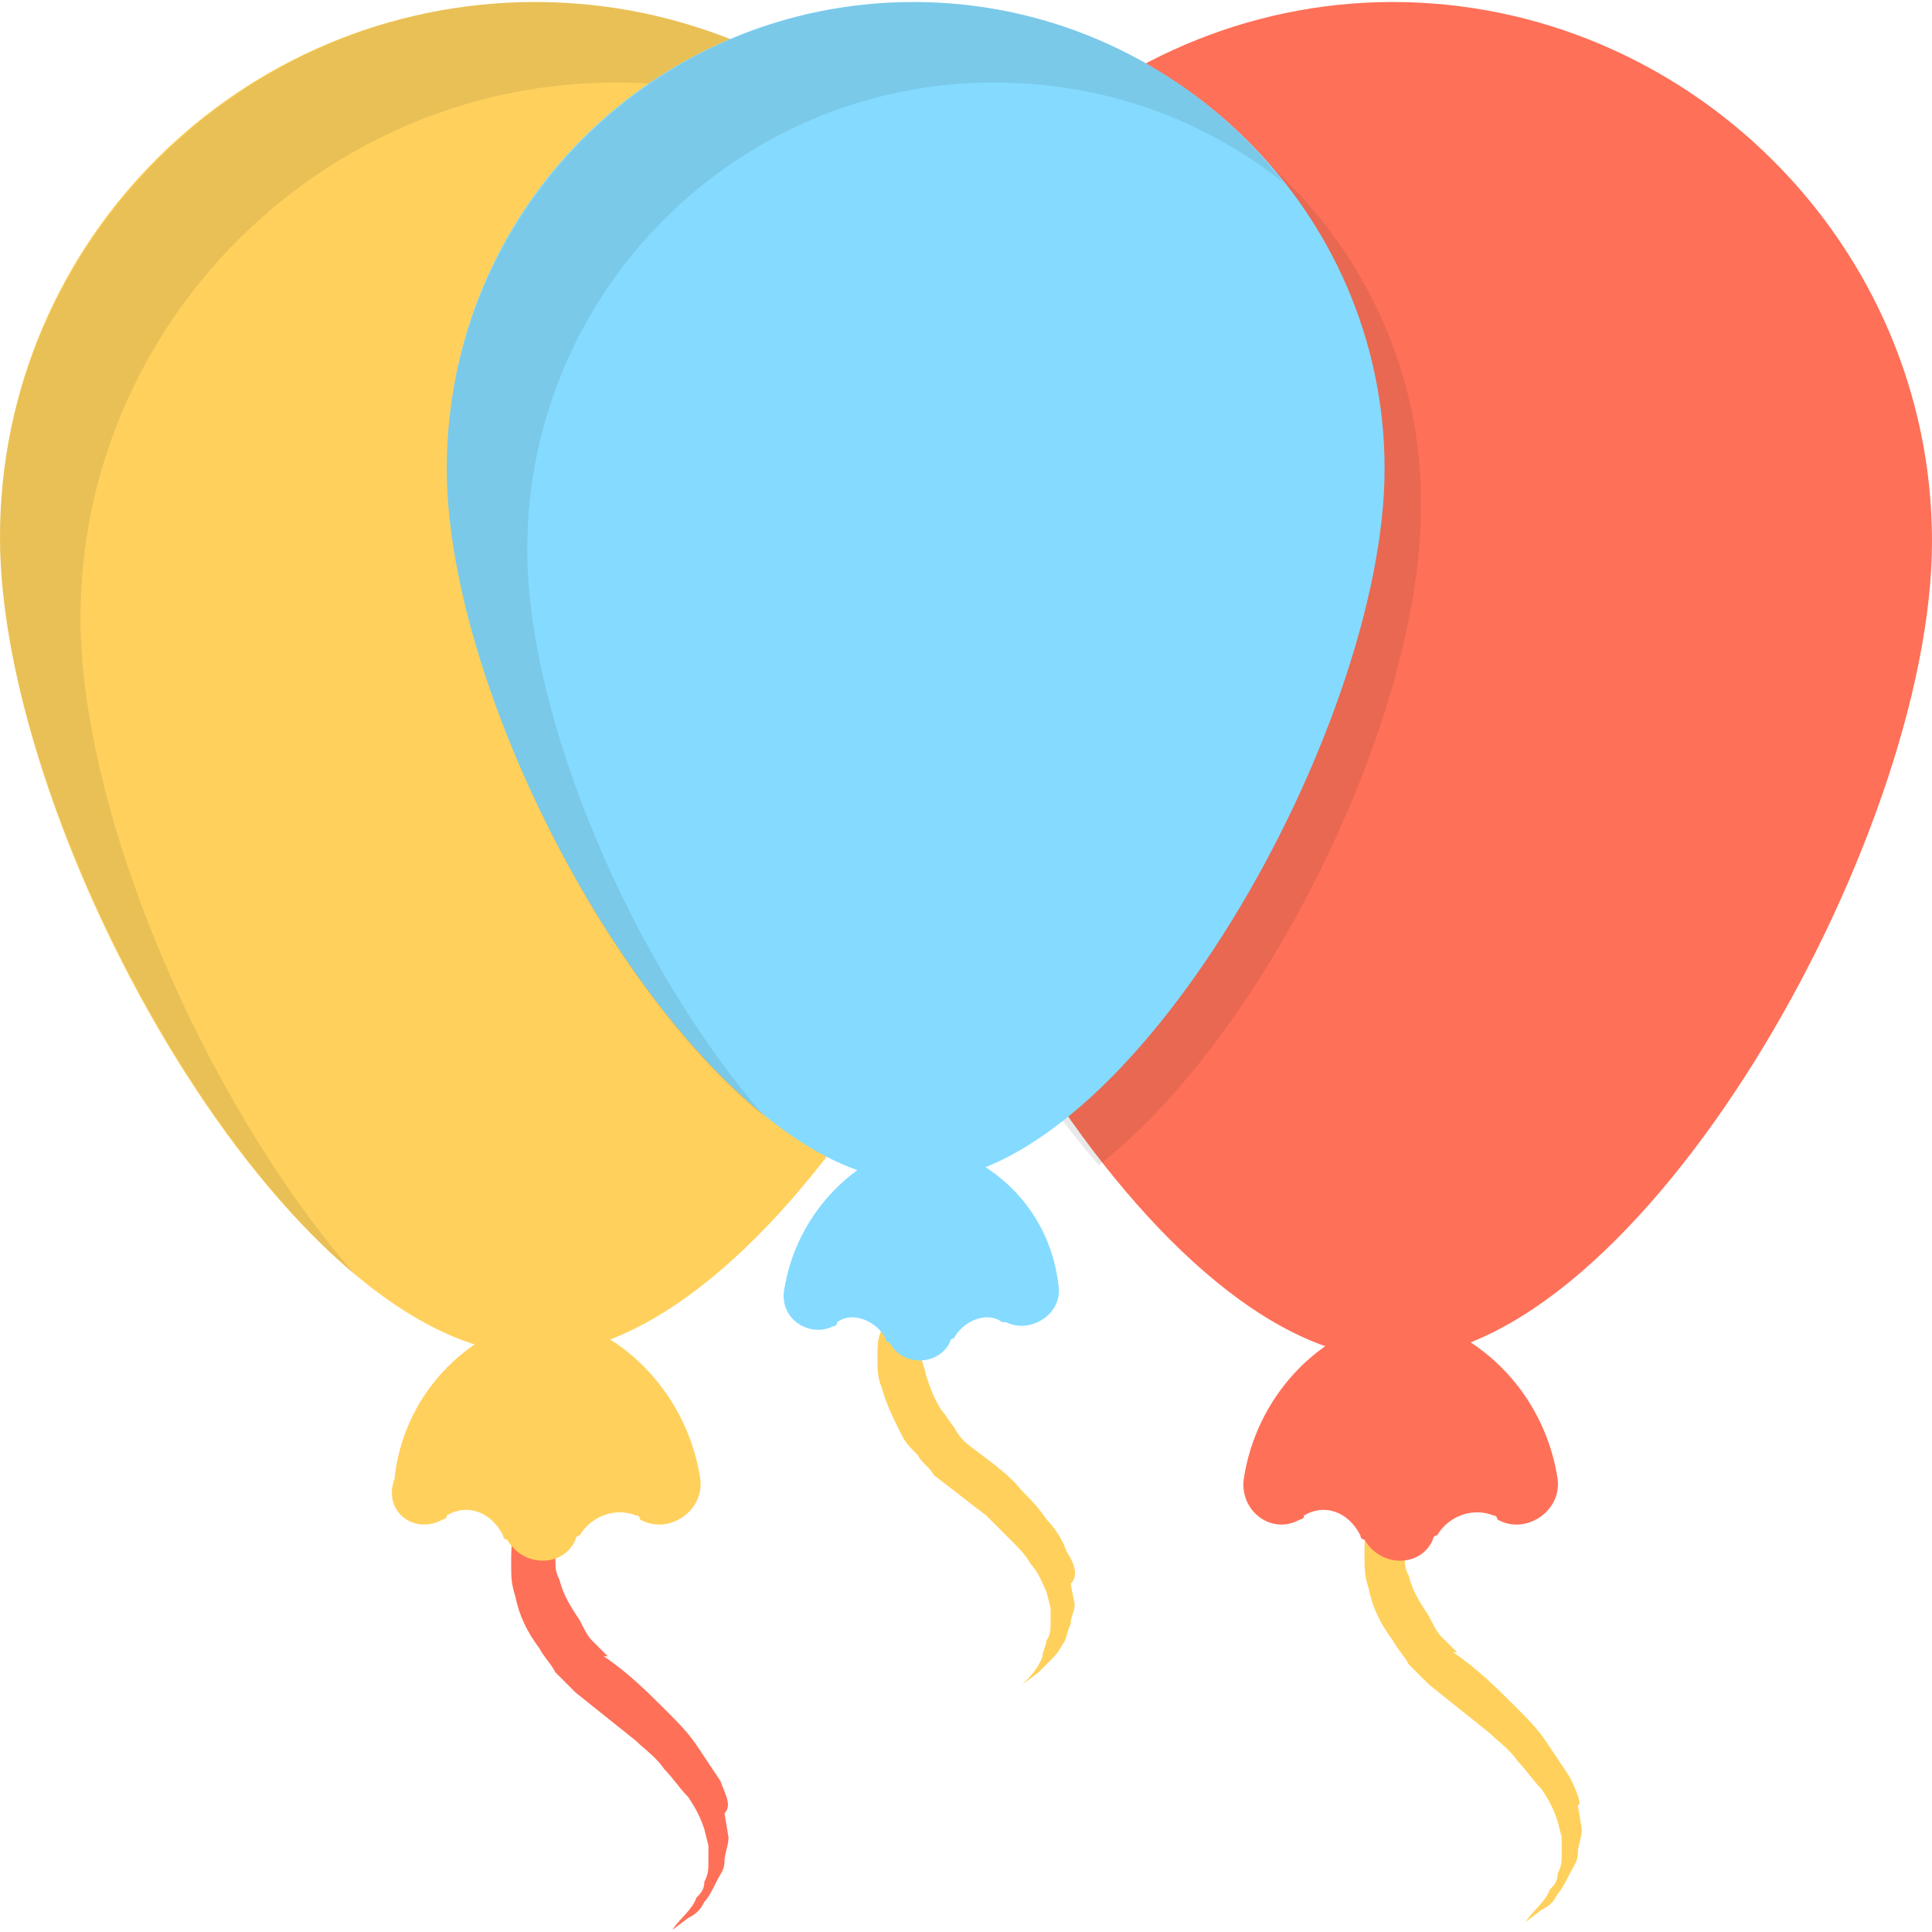 <?xml version="1.0" encoding="iso-8859-1"?>
<!-- Generator: Adobe Illustrator 19.0.0, SVG Export Plug-In . SVG Version: 6.00 Build 0)  -->
<svg version="1.1" id="Layer_1" xmlns="http://www.w3.org/2000/svg" xmlns:xlink="http://www.w3.org/1999/xlink" x="0px" y="0px"
	 viewBox="0 0 512 512" style="enable-background:new 0 0 512 512;" xml:space="preserve">
<path style="fill:#FF7058;" d="M190.933,472c-2.133-3.2-4.267-6.4-6.4-9.6c-2.133-3.2-5.333-6.4-7.467-8.533
	C171.733,448.533,166.4,443.2,160,438.933h1.067c-1.067-1.067-3.2-3.2-4.267-4.267c-1.067-1.067-2.133-3.2-3.2-5.333
	c-2.133-3.2-4.267-6.4-5.333-10.667c-1.067-2.133-1.067-3.2-1.067-5.333c0-2.133,0-3.2,0-5.333c0-2.133,1.067-3.2,2.133-5.333
	c1.067-1.067,1.067-3.2,3.2-4.267l1.067-1.067h-12.8c0,0,0,1.067-1.067,1.067c-1.067,2.133-2.133,4.267-3.2,7.467
	c-1.067,2.133-1.067,5.333-1.067,8.533c0,3.2,0,5.333,1.067,8.533c1.067,5.333,3.2,9.6,6.4,13.867c1.067,2.133,3.2,4.267,4.267,6.4
	c2.133,2.133,3.2,3.2,5.333,5.333l0,0l0,0c5.333,4.267,10.667,8.533,16,12.8c2.133,2.133,5.333,4.267,7.467,7.467
	c2.133,2.133,4.267,5.333,6.4,7.467c2.133,3.2,3.2,5.333,4.267,8.533l1.067,4.267c0,1.067,0,3.2,0,4.267c0,2.133,0,3.2-1.067,5.333
	c0,2.133-1.067,3.2-2.133,4.267c-1.067,3.2-4.267,5.333-6.4,8.533l4.267-3.2c2.133-1.067,3.2-2.133,4.267-4.267
	c1.067-1.067,2.133-3.2,3.2-5.333c1.067-2.133,2.133-3.2,2.133-5.333c0-2.133,1.067-4.267,1.067-6.4l-1.067-6.4
	C194.133,478.4,192,475.2,190.933,472z"/>
<g>
	<path style="fill:#FFD15C;" d="M283.733,142.4c0,78.933-76.8,216.533-141.867,216.533S0,221.333,0,142.4S64,0.533,141.867,0.533
		S283.733,64.533,283.733,142.4z"/>
	<path style="fill:#FFD15C;" d="M117.333,402.667c0,0,1.067,0,1.067-1.067c5.333-3.2,11.733-1.067,14.933,5.333
		c0,0,0,1.067,1.067,1.067c4.267,7.467,14.933,7.467,18.133,0c0,0,0-1.067,1.067-1.067c3.2-5.333,9.6-7.467,14.933-5.333
		c0,0,1.067,0,1.067,1.067c7.467,4.267,17.067-2.133,16-10.667c-3.2-21.333-19.2-39.467-40.533-43.733l0,0l0,0l0,0l0,0
		c-22.4,4.267-38.4,22.4-40.533,43.733C101.333,400.533,109.867,406.933,117.333,402.667z"/>
</g>
<path style="opacity:0.1;fill:#231F20;enable-background:new    ;" d="M21.333,163.733c0-77.867,64-141.867,141.867-141.867
	c34.133,0,65.067,11.733,89.6,32c-25.6-32-66.133-53.333-110.933-53.333C64,0.533,0,64.533,0,142.4C0,202.133,44.8,296,93.867,337.6
	C53.333,290.667,21.333,214.933,21.333,163.733z"/>
<path style="fill:#FFD15C;" d="M416,470.933c-2.133-3.2-4.267-6.4-6.4-9.6c-2.133-3.2-5.333-6.4-7.467-8.533
	c-5.333-5.333-10.667-10.667-17.067-14.933h1.067c-1.067-1.067-3.2-3.2-4.267-4.267c-1.067-1.067-2.133-3.2-3.2-5.333
	c-2.133-3.2-4.267-6.4-5.333-10.667c-1.067-2.133-1.067-3.2-1.067-5.333s0-3.2,0-5.333c0-2.133,1.067-3.2,2.133-5.333
	c1.067-1.067,1.067-3.2,3.2-4.267l1.067-1.067h-12.8l0,0c-1.067,2.133-2.133,5.333-3.2,7.467s-1.067,5.333-1.067,8.533
	s0,5.333,1.067,8.533c1.067,5.333,3.2,9.6,6.4,13.867c1.067,2.133,3.2,4.267,4.267,6.4c2.133,2.133,3.2,3.2,5.333,5.333l0,0l0,0
	c5.333,4.267,10.667,8.533,16,12.8c2.133,2.133,5.333,4.267,7.467,7.467c2.133,2.133,4.267,5.333,6.4,7.467
	c2.133,3.2,3.2,5.333,4.267,8.533l1.067,4.267c0,1.067,0,3.2,0,4.267c0,2.133,0,3.2-1.067,5.333c0,2.133-1.067,3.2-2.133,4.267
	c-1.067,3.2-4.267,5.333-6.4,8.533l4.267-3.2c2.133-1.067,3.2-2.133,4.267-4.267c1.067-1.067,2.133-3.2,3.2-5.333
	c1.067-2.133,2.133-3.2,2.133-5.333s1.067-4.267,1.067-6.4l-1.067-6.4C419.2,478.4,418.133,475.2,416,470.933z"/>
<g>
	<path style="fill:#FF7058;" d="M512,143.467C512,222.4,434.133,360,369.067,360S226.133,221.333,226.133,143.467
		S291.2,0.533,369.067,0.533S512,64.533,512,143.467z"/>
	<path style="fill:#FF7058;" d="M344.533,402.667c0,0,1.067,0,1.067-1.067c5.333-3.2,11.733-1.067,14.933,5.333
		c0,0,0,1.067,1.067,1.067c4.267,7.467,14.933,7.467,18.133,0c0,0,0-1.067,1.067-1.067c3.2-5.333,9.6-7.467,14.933-5.333
		c0,0,1.067,0,1.067,1.067c7.467,4.267,17.067-2.133,16-10.667c-3.2-21.333-19.2-39.467-41.6-43.733l0,0l0,0l0,0l0,0
		c-22.4,4.267-38.4,22.4-41.6,43.733C328.533,400.533,337.067,406.933,344.533,402.667z"/>
</g>
<path style="opacity:0.1;fill:#231F20;enable-background:new    ;" d="M279.467,14.4c-38.4,25.6-62.933,69.333-62.933,118.4
	c0,52.267,34.133,129.067,74.667,176c44.8-35.2,85.333-119.467,85.333-173.867C377.6,76.267,334.933,26.133,279.467,14.4z"/>
<path style="fill:#FFD15C;" d="M282.667,411.2c-1.067-3.2-3.2-6.4-5.333-8.533c-2.133-3.2-4.267-5.333-6.4-7.467
	c-4.267-5.333-9.6-8.533-14.933-12.8l0,0c-1.067-1.067-2.133-2.133-3.2-4.267c-1.067-1.067-2.133-3.2-3.2-4.267
	c-2.133-3.2-3.2-6.4-4.267-9.6c0-1.067-1.067-3.2-1.067-4.267c0-1.067,0-3.2,0-4.267c0-1.067,1.067-3.2,1.067-4.267
	c1.067-1.067,1.067-2.133,2.133-4.267l1.067-1.067H236.8l0,0c-1.067,2.133-2.133,4.267-3.2,6.4
	c-1.067,2.133-1.067,4.267-1.067,7.467c0,2.133,0,5.333,1.067,7.467c1.067,4.267,3.2,8.533,5.333,12.8
	c1.067,2.133,2.133,3.2,4.267,5.333c1.067,2.133,3.2,3.2,4.267,5.333l0,0l0,0c4.267,3.2,9.6,7.467,13.867,10.667
	c2.133,2.133,4.267,4.267,6.4,6.4c2.133,2.133,4.267,4.267,5.333,6.4c2.133,2.133,3.2,5.333,4.267,7.467l1.067,4.267
	c0,1.067,0,3.2,0,4.267c0,1.067,0,3.2-1.067,4.267c0,1.067-1.067,3.2-1.067,4.267c-1.067,3.2-3.2,5.333-5.333,7.467l4.267-3.2
	c1.067-1.067,2.133-2.133,3.2-3.2s2.133-2.133,3.2-4.267c1.067-1.067,1.067-3.2,2.133-5.333c0-2.133,1.067-3.2,1.067-5.333
	l-1.067-5.333C285.867,417.6,284.8,414.4,282.667,411.2z"/>
<g>
	<path style="fill:#84DBFF;" d="M366.933,124.267c0,68.267-67.2,188.8-123.733,188.8S118.4,193.6,118.4,124.267
		S173.867,0.533,242.133,0.533S366.933,56,366.933,124.267z"/>
	<path style="fill:#84DBFF;" d="M220.8,351.467c0,0,1.067,0,1.067-1.067c4.267-3.2,10.667,0,12.8,4.267c0,0,0,1.067,1.067,1.067
		c3.2,6.4,12.8,6.4,16,0c0,0,0-1.067,1.067-1.067c2.133-4.267,8.533-7.467,12.8-4.267h1.067c6.4,3.2,14.933-2.133,13.867-9.6
		c-2.133-19.2-16-34.133-36.267-38.4l0,0l0,0l0,0l0,0c-19.2,4.267-33.067,20.267-36.267,38.4
		C205.867,349.333,214.4,354.667,220.8,351.467z"/>
</g>
<path style="opacity:0.1;fill:#231F20;enable-background:new    ;" d="M139.733,145.6c0-68.267,55.467-123.733,123.733-123.733
	c28.8,0,55.467,9.6,76.8,26.667c-22.4-28.8-57.6-48-98.133-48C173.867,0.533,118.4,56,118.4,124.267
	c0,52.267,39.467,135.467,84.267,171.733C167.467,255.467,139.733,190.4,139.733,145.6z"/>
<g>
</g>
<g>
</g>
<g>
</g>
<g>
</g>
<g>
</g>
<g>
</g>
<g>
</g>
<g>
</g>
<g>
</g>
<g>
</g>
<g>
</g>
<g>
</g>
<g>
</g>
<g>
</g>
<g>
</g>
</svg>
